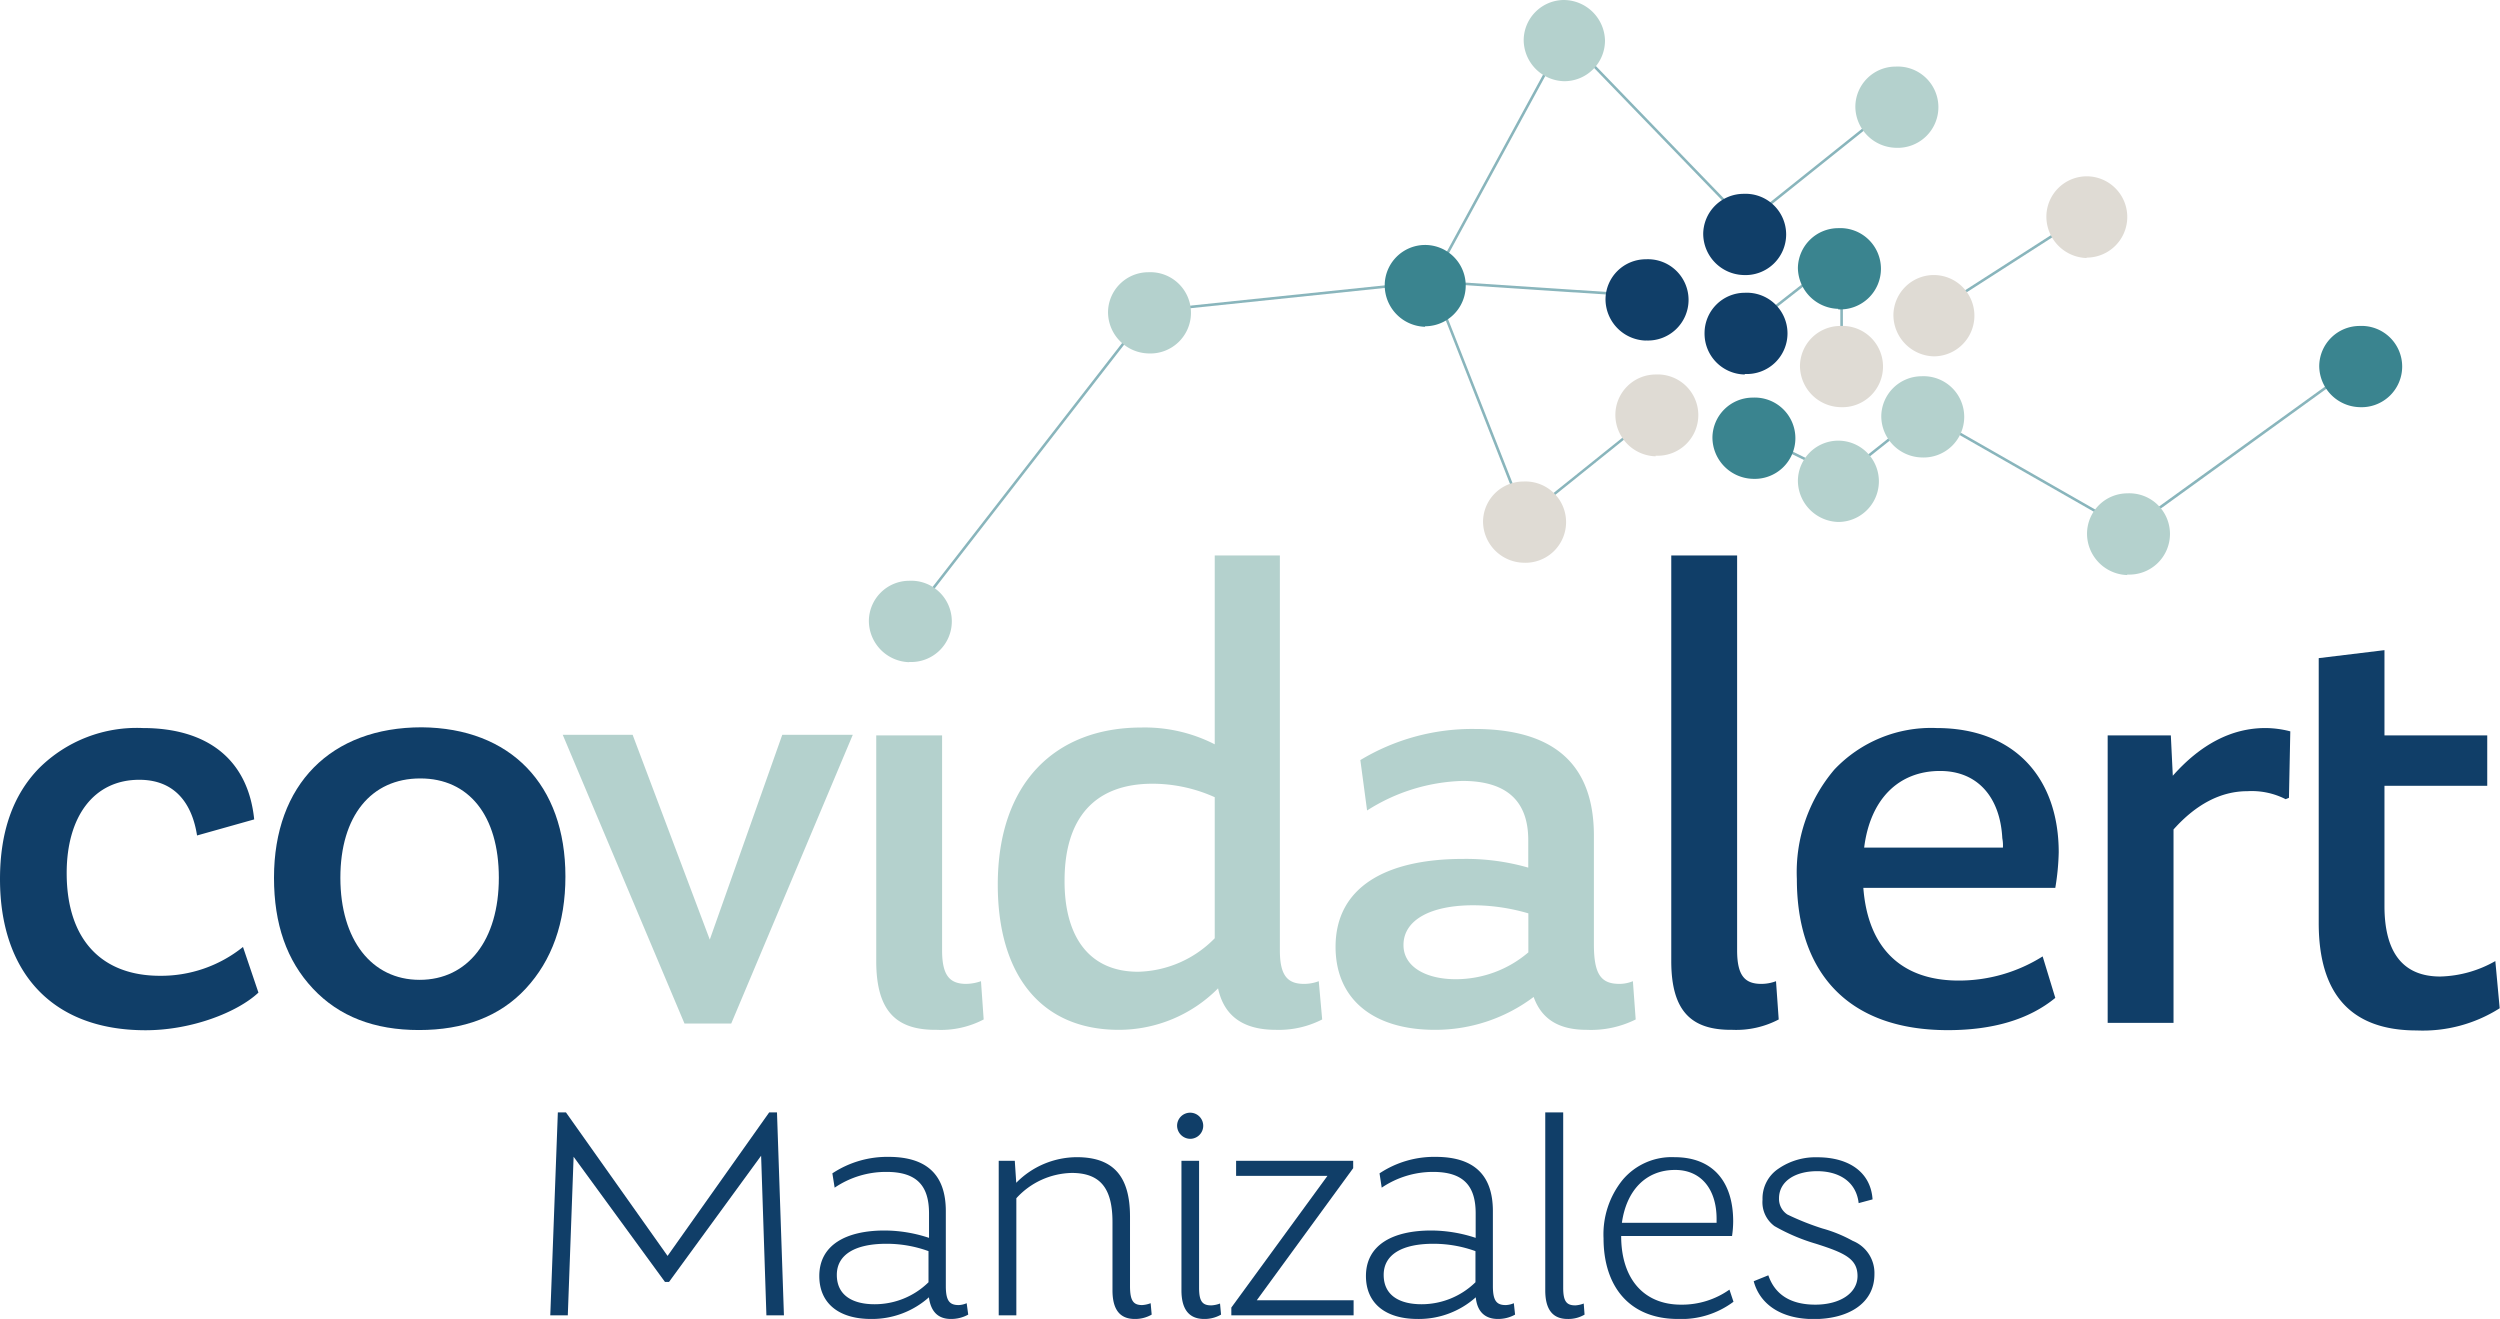 <svg xmlns="http://www.w3.org/2000/svg" viewBox="0 0 241.06 127.18"><defs><style>.cls-1{fill:#103e68;}.cls-2{opacity:0.6;}.cls-3{fill:#3a848f;}.cls-4{fill:#dfdbd4;}.cls-5{fill:#b4d1cd;}</style></defs><g id="Capa_2" data-name="Capa 2"><g id="Capa_1-2" data-name="Capa 1"><path class="cls-1" d="M93.36,126.76a3.4,3.4,0,0,1-1.67.42c-1.24,0-1.94-.71-2.12-2.09A8.24,8.24,0,0,1,84,127.18c-3.22,0-5-1.59-5-4.14,0-3,2.59-4.39,6.3-4.39a13.72,13.72,0,0,1,4.28.71V117c0-2.65-1.16-4-4.1-4a8.81,8.81,0,0,0-5,1.52l-.22-1.38a9.58,9.58,0,0,1,5.42-1.59c3.68,0,5.52,1.73,5.52,5.23V124c0,1.42.35,1.84,1.24,1.84a2.14,2.14,0,0,0,.77-.18Zm-3.83-3.12v-3a11.8,11.8,0,0,0-4.07-.71c-2.93,0-4.77,1-4.77,3s1.56,2.83,3.64,2.83A7.4,7.4,0,0,0,89.53,123.64Z"/><path class="cls-1" d="M111.05,126.76a3.19,3.19,0,0,1-1.63.42c-1.45,0-2.15-.92-2.15-2.76v-6.58c0-3.22-1.14-4.74-3.93-4.74A7.42,7.42,0,0,0,98,115.54v11.29H96.3v-14.9h1.55l.14,2.12a8.23,8.23,0,0,1,5.84-2.47c3.58,0,5.13,1.91,5.13,5.73V124c0,1.42.32,1.84,1.17,1.84a2.78,2.78,0,0,0,.82-.18Z"/><path class="cls-1" d="M113.5,108.53a1.26,1.26,0,1,1,1.27,1.28A1.28,1.28,0,0,1,113.5,108.53Zm.42,15.89V111.93h1.7v12.24c0,1.31.32,1.7,1.17,1.7a2.7,2.7,0,0,0,.85-.18l.1,1.07a3.19,3.19,0,0,1-1.63.42C114.66,127.18,113.92,126.26,113.92,124.42Z"/><path class="cls-1" d="M121.18,125.38h9.34v1.45H118.73v-.75l9.27-12.7h-8.81v-1.45h11.29v.71Z"/><path class="cls-1" d="M146.09,126.76a3.36,3.36,0,0,1-1.66.42c-1.24,0-2-.71-2.13-2.09a8.24,8.24,0,0,1-5.59,2.09c-3.22,0-5-1.59-5-4.14,0-3,2.58-4.39,6.3-4.39a13.76,13.76,0,0,1,4.28.71V117c0-2.65-1.17-4-4.11-4a8.83,8.83,0,0,0-4.95,1.52l-.21-1.38a9.52,9.52,0,0,1,5.41-1.59c3.68,0,5.52,1.73,5.52,5.23V124c0,1.42.35,1.84,1.24,1.84a2.19,2.19,0,0,0,.78-.18Zm-3.82-3.12v-3a11.88,11.88,0,0,0-4.07-.71c-2.94,0-4.78,1-4.78,3s1.56,2.83,3.65,2.83A7.44,7.44,0,0,0,142.27,123.64Z"/><path class="cls-1" d="M167.15,125.52a8.36,8.36,0,0,1-5.35,1.66c-4.7,0-7.18-3.15-7.18-7.78a8.35,8.35,0,0,1,1.84-5.63,6.18,6.18,0,0,1,5-2.19c3.71,0,5.66,2.37,5.66,6.19a9.89,9.89,0,0,1-.11,1.41H156.32c0,4.14,2.19,6.62,5.77,6.62a7.92,7.92,0,0,0,4.67-1.45Zm-10.76-7.61h9.13v-.39c0-2.8-1.45-4.71-4-4.71C158.66,112.81,156.82,114.83,156.39,117.91Z"/><path class="cls-1" d="M169.1,123.54l1.41-.57c.64,1.87,2.16,2.83,4.53,2.83s4.07-1.1,4.07-2.76-1.24-2.23-4-3.11a18.48,18.48,0,0,1-4-1.7,2.85,2.85,0,0,1-1.16-2.55,3.45,3.45,0,0,1,1.55-3,6.29,6.29,0,0,1,3.75-1.09c2.94,0,5.13,1.37,5.31,4.06l-1.34.36c-.25-2.16-2-3.08-4-3.08-2.16,0-3.68,1-3.68,2.62a1.79,1.79,0,0,0,.81,1.56,25.49,25.49,0,0,0,3.36,1.34,13.33,13.33,0,0,1,2.94,1.2,3.34,3.34,0,0,1,2.09,3.22c0,2.83-2.55,4.32-5.84,4.32S169.66,125.66,169.1,123.54Z"/><polygon class="cls-1" points="54.75 126.83 55.31 111.54 64.12 123.61 64.51 123.61 73.39 111.44 73.9 126.83 75.59 126.83 74.92 107.26 74.17 107.26 64.37 121.1 54.57 107.26 53.79 107.26 53.06 126.83 54.75 126.83"/><path class="cls-1" d="M151.9,125.87c-.85,0-1.17-.39-1.17-1.7V107.26H149v17.16c0,1.84.71,2.76,2.16,2.76a3.07,3.07,0,0,0,1.63-.42l-.08-1.07A2.65,2.65,0,0,1,151.9,125.87Z"/><g class="cls-2"><rect class="cls-3" x="80.58" y="44.64" width="37.37" height="0.25" transform="translate(3.01 95.69) rotate(-52.15)"/><polygon class="cls-3" points="110.75 30.14 110.73 29.89 138.06 27.04 138.08 27.29 110.75 30.14"/><polygon class="cls-3" points="138.18 27.23 137.96 27.11 150.83 3.44 151.05 3.56 138.18 27.23"/><polygon class="cls-3" points="146.9 49.97 137.96 27.21 138.19 27.12 147.14 49.88 146.9 49.97"/><rect class="cls-3" x="166.34" y="15.59" width="18.62" height="0.25" transform="translate(28.66 113.16) rotate(-38.66)"/><rect class="cls-3" x="185.2" y="25.15" width="17.53" height="0.25" transform="translate(17.08 108.78) rotate(-32.7)"/><polygon class="cls-3" points="205.33 51.22 205.18 51.01 227.57 34.83 227.72 35.03 205.33 51.22"/><rect class="cls-3" x="195.21" y="34.02" width="0.25" height="22.85" transform="translate(58.95 192.49) rotate(-60.25)"/><rect class="cls-3" x="159.53" y="-0.03" width="0.25" height="25.08" transform="translate(36.17 114.49) rotate(-44.03)"/><rect class="cls-3" x="148.74" y="17.06" width="0.25" height="21.63" transform="translate(111.23 174.58) rotate(-86.22)"/><polygon class="cls-3" points="147.1 50.02 146.94 49.83 159.58 39.68 159.73 39.87 147.1 50.02"/><rect class="cls-3" x="167.13" y="28.05" width="11.68" height="0.25" transform="translate(19.38 112.58) rotate(-38.04)"/><rect class="cls-3" x="177.45" y="24.58" width="0.25" height="10.34"/><rect class="cls-3" x="173.21" y="39.19" width="0.25" height="9.46" transform="translate(57.42 180.07) rotate(-63.81)"/><rect class="cls-3" x="176.49" y="42.77" width="10.01" height="0.25" transform="translate(12.74 122.28) rotate(-38.49)"/></g><path class="cls-1" d="M0,84.77c0-4.53,1.23-8.09,3.76-10.69a13.35,13.35,0,0,1,10-3.88c6.21,0,10.16,3,10.75,8.81L19,80.56c-.45-2.91-2-5.37-5.57-5.37-4.4,0-7,3.56-7,9,0,6.41,3.37,9.9,9,9.9a12.61,12.61,0,0,0,8-2.78l1.49,4.4c-2,1.88-6.41,3.63-10.88,3.63C4.79,99.34,0,93.51,0,84.77Z"/><path class="cls-1" d="M54.52,84.51c0,4.47-1.3,8.09-3.82,10.81s-6,4-10.3,4-7.7-1.3-10.23-4-3.75-6.22-3.75-10.69c0-9,5.5-14.5,14.24-14.5C49.21,70.2,54.52,75.64,54.52,84.51Zm-14-9.45c-4.73,0-7.7,3.62-7.7,9.58s3,9.84,7.64,9.84,7.64-3.82,7.64-9.84S45.19,75.06,40.53,75.06Z"/><path class="cls-1" d="M161.15,92.67V53.56h6.35V91.63c0,2.4.71,3.24,2.33,3.24a4,4,0,0,0,1.42-.26l.26,3.69a8.8,8.8,0,0,1-4.47,1C163.16,99.34,161.15,97.59,161.15,92.67Z"/><path class="cls-1" d="M198.18,85.61H179.67c.45,5.89,3.75,8.94,9.19,8.94a15.15,15.15,0,0,0,8.1-2.33l1.22,4c-2.52,2.07-6,3.11-10.36,3.11-9.77,0-14.56-5.7-14.56-14.57a15.29,15.29,0,0,1,3.62-10.56,12.85,12.85,0,0,1,9.84-4c7.51,0,11.79,4.79,11.79,12A23.4,23.4,0,0,1,198.18,85.61Zm-5.05-3.88a3.71,3.71,0,0,0-.06-.91c-.2-3.89-2.33-6.48-6-6.48-4,0-6.74,2.72-7.32,7.39Z"/><path class="cls-1" d="M220.84,70.52l-.13,6.41-.32.13a7.2,7.2,0,0,0-3.69-.77c-2.53,0-4.92,1.23-7.12,3.69V98.63h-6.35V70.91h6.09l.19,3.89c2.66-3,5.64-4.6,8.94-4.6A9.84,9.84,0,0,1,220.84,70.52Z"/><path class="cls-1" d="M240.61,92.67a11.23,11.23,0,0,1-5.31,1.49c-3.56,0-5.38-2.27-5.38-6.8V75.77h9.91V70.91h-9.91V62.69l-6.34.77V89c0,6.93,3.17,10.36,9.45,10.36a13.8,13.8,0,0,0,8-2.14Z"/><path class="cls-4" d="M146.89,54.26A4,4,0,0,1,143,50.31a3.9,3.9,0,0,1,3.89-3.88,3.92,3.92,0,1,1,0,7.83Z"/><path class="cls-5" d="M150.81,7.83a4,4,0,0,1-3.89-3.94A3.9,3.9,0,0,1,150.81,0a4,4,0,0,1,3.95,3.89A3.92,3.92,0,0,1,150.81,7.83Z"/><path class="cls-1" d="M168.24,36.11a3.94,3.94,0,0,1-3.88-4,3.89,3.89,0,0,1,3.88-3.88,3.92,3.92,0,1,1,0,7.83Z"/><path class="cls-4" d="M177.45,39.26a4,4,0,0,1-3.89-3.94,3.9,3.9,0,0,1,3.89-3.89,3.92,3.92,0,1,1,0,7.83Z"/><path class="cls-1" d="M168.11,26.52a4,4,0,0,1-3.88-3.95,3.9,3.9,0,0,1,3.88-3.88,3.92,3.92,0,1,1,0,7.83Z"/><path class="cls-1" d="M158.7,32.84a4,4,0,0,1-3.89-4A3.89,3.89,0,0,1,158.7,25a3.92,3.92,0,1,1,0,7.83Z"/><path class="cls-4" d="M159.64,44A4,4,0,0,1,155.76,40a3.9,3.9,0,0,1,3.88-3.89,3.92,3.92,0,1,1,0,7.83Z"/><path class="cls-5" d="M177.25,50.33a4,4,0,0,1-3.89-3.95,3.9,3.9,0,0,1,3.89-3.89,3.92,3.92,0,1,1,0,7.84Z"/><path class="cls-5" d="M185.28,44.11a4,4,0,0,1-3.88-3.94,3.9,3.9,0,0,1,3.88-3.89,3.92,3.92,0,1,1,0,7.83Z"/><path class="cls-4" d="M186.46,34.36a4,4,0,0,1-3.89-3.95,3.9,3.9,0,0,1,3.89-3.89,3.92,3.92,0,1,1,0,7.84Z"/><path class="cls-5" d="M182.79,14.25a4,4,0,0,1-3.89-3.95,3.89,3.89,0,0,1,3.89-3.88,3.92,3.92,0,1,1,0,7.83Z"/><path class="cls-5" d="M205.12,55.45a4,4,0,0,1-3.88-4,3.9,3.9,0,0,1,3.88-3.88,3.92,3.92,0,1,1,0,7.83Z"/><path class="cls-4" d="M201.2,24.88a4,4,0,0,1-3.88-3.95A3.9,3.9,0,0,1,201.2,17a3.92,3.92,0,1,1,0,7.84Z"/><path class="cls-5" d="M110.72,34.08a4,4,0,0,1-3.88-3.95,3.89,3.89,0,0,1,3.88-3.88,3.92,3.92,0,1,1,0,7.83Z"/><path class="cls-5" d="M75.43,70.85h6.8L70.51,98.69H66L54.26,70.85H61L68.44,90.6Z"/><path class="cls-5" d="M87.66,63.85a4,4,0,0,1-3.88-4A3.9,3.9,0,0,1,87.66,56a3.92,3.92,0,1,1,0,7.83ZM84.49,92.67V70.91h6.35V91.63c0,2.4.71,3.24,2.33,3.24a4.52,4.52,0,0,0,1.42-.26l.26,3.69a8.88,8.88,0,0,1-4.53,1C86.5,99.34,84.49,97.59,84.49,92.67Z"/><path class="cls-5" d="M127.49,98.3a9.16,9.16,0,0,1-4.47,1c-3.18,0-5-1.36-5.57-4a13.47,13.47,0,0,1-9.58,4c-7.45,0-11.66-5.25-11.66-14,0-9.78,5.51-15.15,13.86-15.15a14.79,14.79,0,0,1,7.06,1.62V53.56h6.28V91.63c0,2.4.71,3.24,2.33,3.24a4,4,0,0,0,1.42-.26Zm-17.75-4.6a10.66,10.66,0,0,0,7.39-3.23V76.87a14.64,14.64,0,0,0-6-1.3c-5.63,0-8.48,3.37-8.48,9.33C102.62,90.14,104.89,93.7,109.74,93.7Z"/><path class="cls-5" d="M157.72,98.3a9.65,9.65,0,0,1-4.73,1c-2.65,0-4.33-1-5.11-3.17a15.76,15.76,0,0,1-9.52,3.17c-6,0-9.58-3-9.58-8,0-5.76,4.85-8.48,12.3-8.48a21.73,21.73,0,0,1,6.28.84V81c0-3.82-2.14-5.7-6.35-5.7a18,18,0,0,0-9.19,2.85l-.65-4.86a20.88,20.88,0,0,1,11-3c7.7,0,11.52,3.43,11.52,10.29V91.05c0,2.85.65,3.82,2.46,3.82a3.42,3.42,0,0,0,1.3-.26Zm-17.35-3.88a10.77,10.77,0,0,0,7-2.59V88.07a19.07,19.07,0,0,0-5.31-.78c-4.14,0-6.73,1.43-6.73,3.83C135.32,93.19,137.45,94.42,140.37,94.42Z"/><path class="cls-3" d="M137.41,31.51a4,4,0,0,1-3.89-4,3.9,3.9,0,0,1,3.89-3.89,3.92,3.92,0,1,1,0,7.84Z"/><path class="cls-3" d="M177.25,29.78a4,4,0,0,1-3.89-3.94A3.9,3.9,0,0,1,177.25,22a3.92,3.92,0,1,1,0,7.83Z"/><path class="cls-3" d="M169,46.17a4,4,0,0,1-3.88-4A3.89,3.89,0,0,1,169,38.34a3.92,3.92,0,1,1,0,7.83Z"/><path class="cls-3" d="M227.51,39.26a4,4,0,0,1-3.88-3.94,3.9,3.9,0,0,1,3.88-3.89,3.92,3.92,0,1,1,0,7.83Z"/></g></g></svg>
